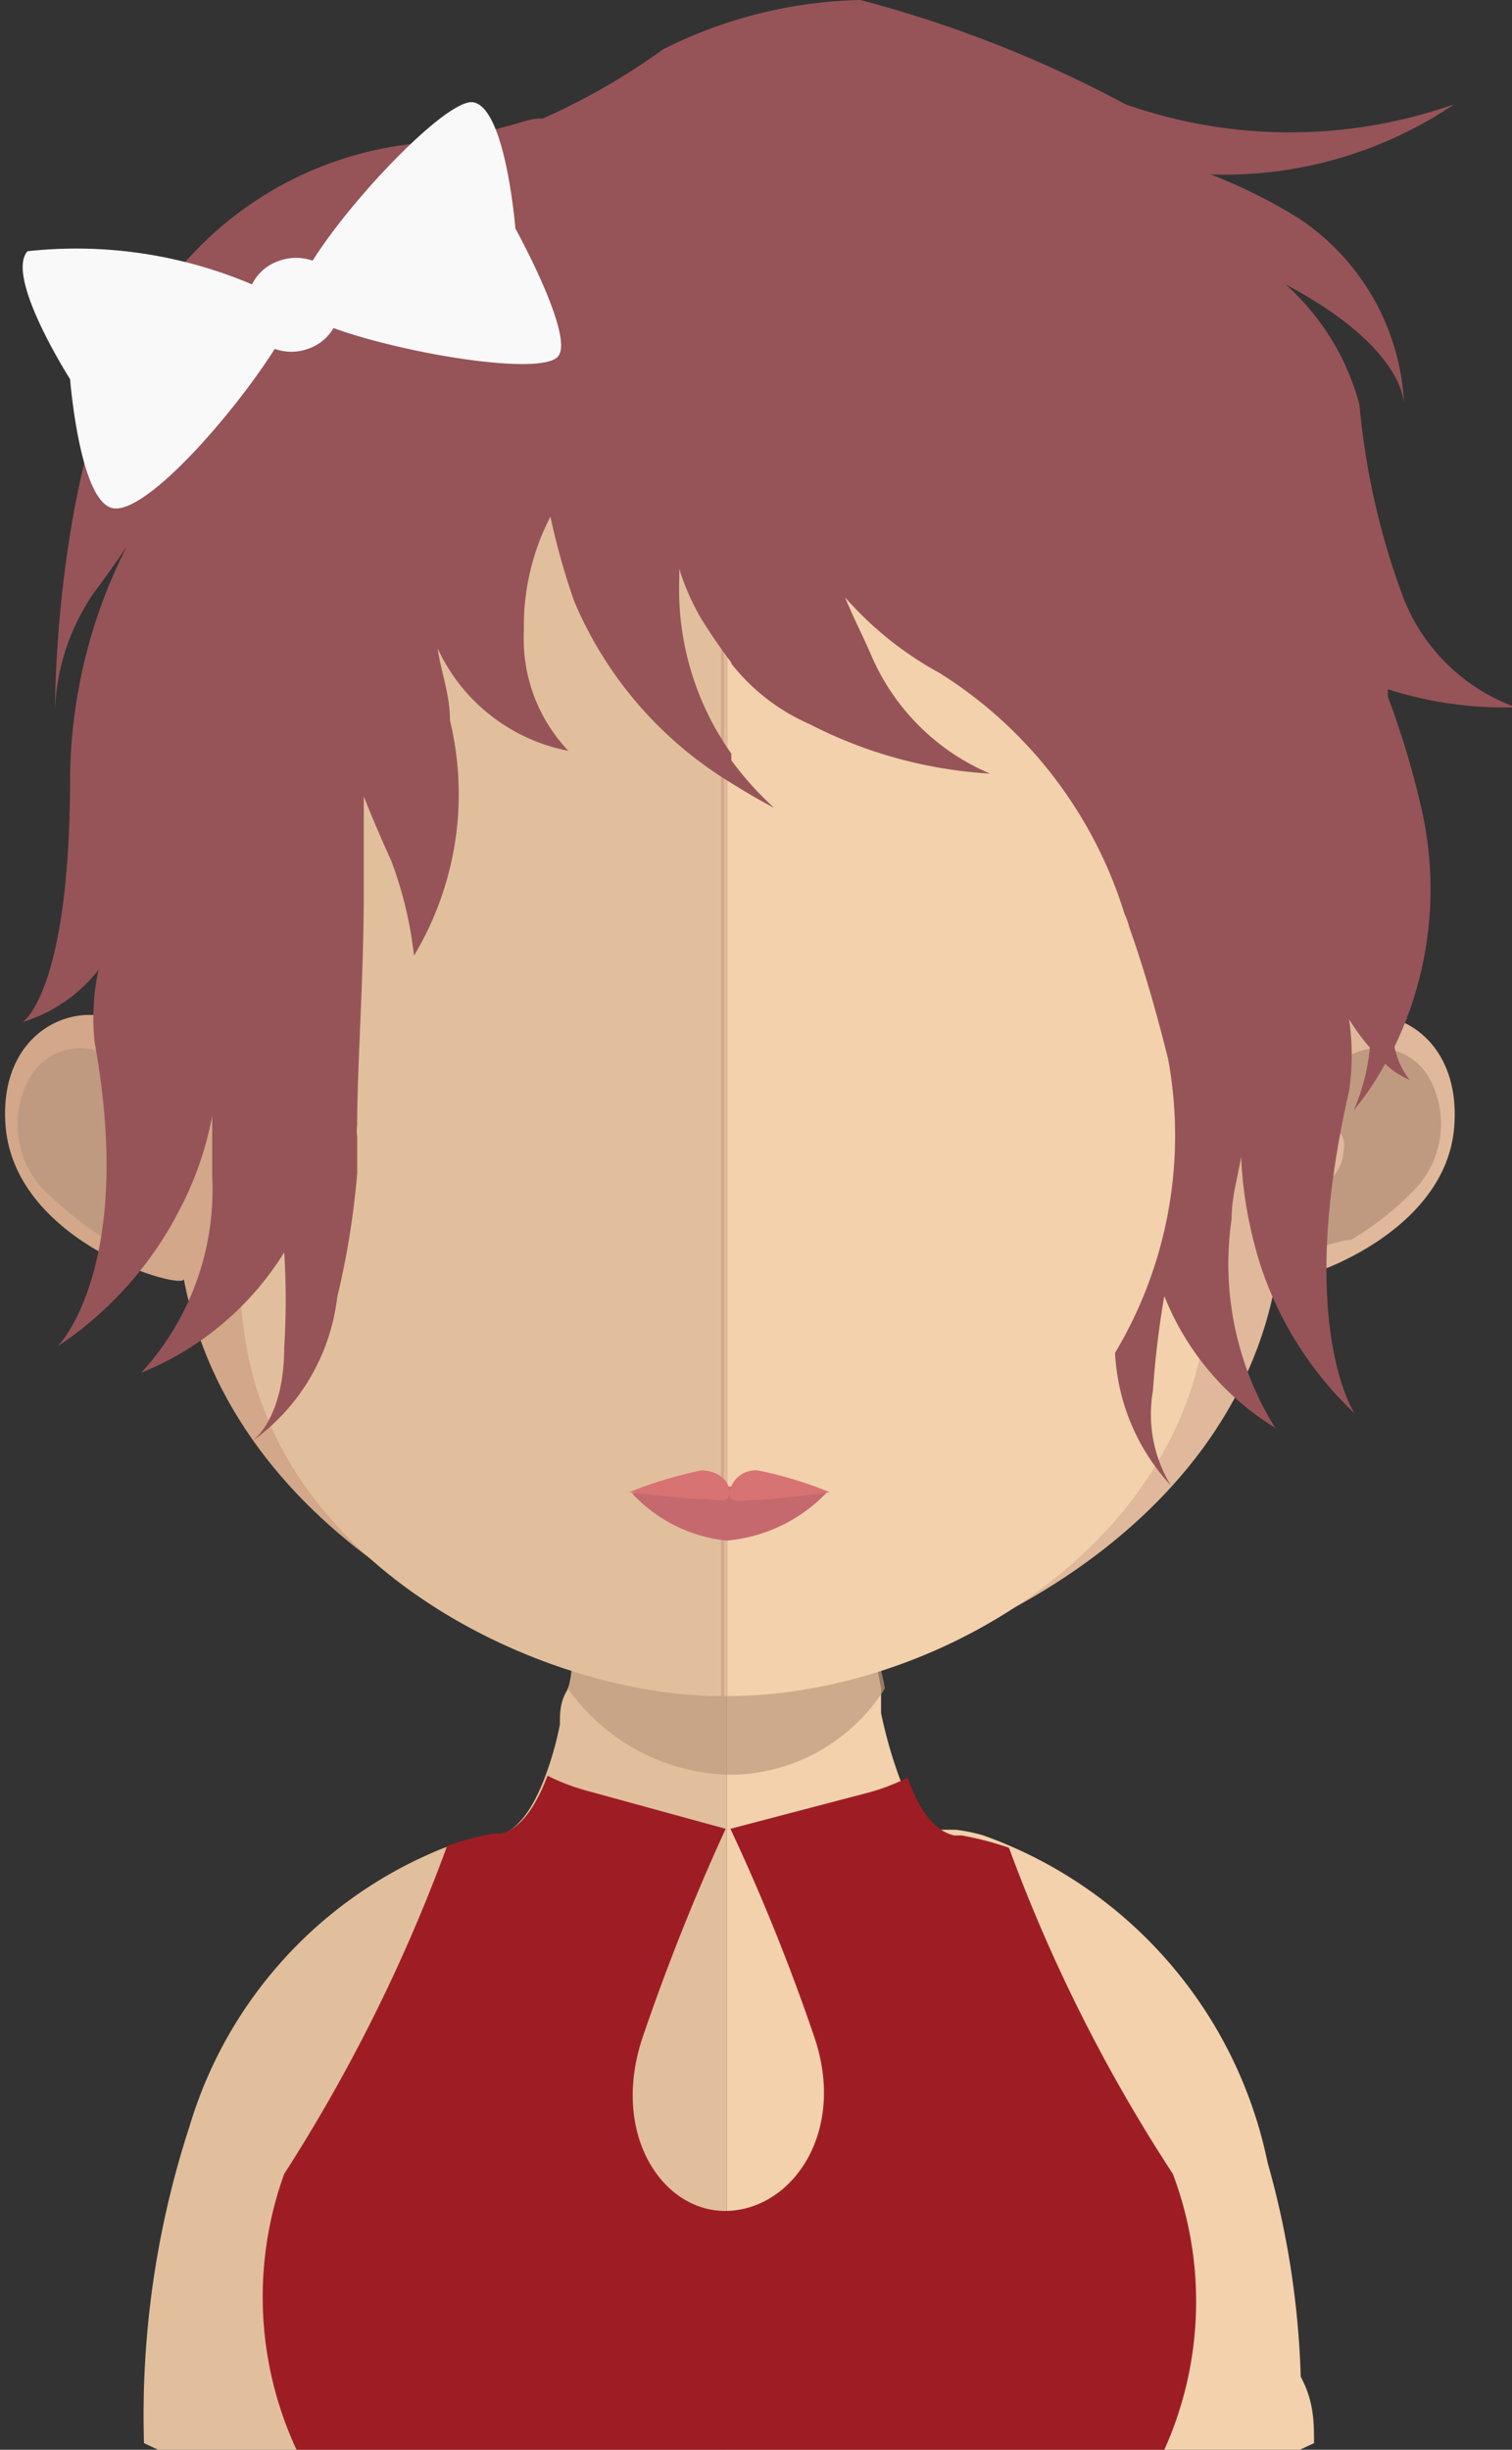 <svg xmlns="http://www.w3.org/2000/svg" viewBox="0 0 15.96 25.84"><rect x="0" y="0" width="15.96" height="25.84" fill="#333333" stroke="none"/><defs><style>.cls-1{fill:#e1bf9c;}.cls-2{fill:#f2d1ac;}.cls-3,.cls-5{fill:#c09a80;}.cls-3{opacity:0.7;}.cls-4{fill:#d3a789;}.cls-6{fill:#e0b89b;}.cls-7{fill:#c6696e;}.cls-8{fill:#d87373;}.cls-9{fill:#9e1d24;}.cls-10{fill:#965458;}.cls-11{fill:#f9f9fa;}</style></defs><g id="Layer_2" data-name="Layer 2"><g id="avatars"><g id="row-02"><g id="avatar-02-08"><path class="cls-1" d="M7.67,14.72V25.84h-6l-.15-.07A9.81,9.81,0,0,1,2,22.43a4.57,4.57,0,0,1,2.69-2.94,3.4,3.4,0,0,1,.49-.13h0l.08,0c.2-.05.36-.27.49-.61a3.43,3.43,0,0,0,.16-.56c0-.11,0-.23.07-.35s.06-.42.08-.65,0-.26,0-.4c0-.69.07-1.43.07-2.13C6.2,14.64,7,14.72,7.67,14.72Z"/><path class="cls-2" d="M13.87,25.77l-.15.07H7.67V14.72h0c.66,0,1.47-.08,1.47-.08,0,.69,0,1.43.07,2.11,0,.13,0,.27,0,.4s.05.46.09.66h0c0,.09,0,.18,0,.26a4.87,4.87,0,0,0,.22.75h0a1,1,0,0,0,.37.48s0,0,.06,0l.14,0a1.82,1.82,0,0,1,.29.06,4.66,4.66,0,0,1,3,3.45,9.25,9.25,0,0,1,.35,2.26C13.87,25.33,13.87,25.55,13.87,25.77Z"/><path class="cls-3" d="M9.34,17.81h0a1.94,1.94,0,0,1-1.67.91h0A2.16,2.16,0,0,1,6,17.82a6.17,6.17,0,0,0,.09-.64c0-.14,0-.27,0-.41A6.58,6.58,0,0,0,7.65,17h0a5.92,5.92,0,0,0,1.55-.21c0,.13,0,.27,0,.4S9.31,17.6,9.34,17.81Z"/><path class="cls-4" d="M7.66,2.77c-6.29,0-6.33,5.06-6,8.36-.43-.77-1.71-.48-1.6.76s1.9,1.73,1.88,1.6c.51,2.69,3.48,4.18,5.77,4.4h0V2.77Z"/><path class="cls-5" d="M.32,11.36a.61.61,0,0,1,.92-.16.47.47,0,0,1,.15.55c0,.16-.22.17-.17.41a.42.42,0,0,0,.25.35.55.55,0,0,1,.22.23.67.67,0,0,1,0,.34c-.05.2-.35,0-.56,0a4,4,0,0,1-.66-.52A1,1,0,0,1,.32,11.36Z"/><path class="cls-6" d="M7.69,2.77c6.3,0,6.33,5.06,6.05,8.36.44-.77,1.71-.48,1.61.76s-1.91,1.73-1.88,1.6C13,16.18,10,17.67,7.69,17.89H7.64V2.77Z"/><path class="cls-5" d="M15.08,11.36a.62.62,0,0,0-.93-.16.5.5,0,0,0-.15.55c.05.16.23.17.18.41a.42.42,0,0,1-.25.35.55.55,0,0,0-.22.23.67.67,0,0,0,0,.34c.05.2.35,0,.55,0a3.29,3.29,0,0,0,.66-.52A1,1,0,0,0,15.08,11.36Z"/><path class="cls-1" d="M7.63,4.21c-2.1,0-3.64.58-4.57,1.72-1.3,1.6-1.25,4.05-.78,5.81.15.53.23,2,.33,2.51.45,2.38,3.2,3.64,5,3.64h0V4.21Z"/><path class="cls-2" d="M12.19,5.93A5.55,5.55,0,0,0,7.68,4.21V17.89c2.07,0,4.54-1.41,5-3.64.1-.53.17-2,.32-2.51C13.45,10,13.5,7.54,12.19,5.93Z"/><path class="cls-7" d="M8.73,15.74a1.66,1.66,0,0,1-1.06.51,1.58,1.58,0,0,1-1-.5,7.45,7.45,0,0,1,1-.07A9.33,9.33,0,0,1,8.73,15.74Z"/><path class="cls-8" d="M8,15.51a.28.28,0,0,0-.3.23c0-.13-.13-.23-.3-.23a4.45,4.45,0,0,0-.76.23s.58.07.75.07.31.06.31-.06c0,.12.13.07.29.07s.77-.08.77-.08A4.18,4.18,0,0,0,8,15.51Z"/><path class="cls-9" d="M12.38,22.93a17,17,0,0,1-1.73-3.44,3.31,3.31,0,0,0-.5-.13h0l-.08,0c-.21-.05-.37-.27-.49-.61a2.18,2.18,0,0,1-.42.16l-1.45.38a21.48,21.48,0,0,1,.88,2.18c.35,1-.21,1.82-.9,1.85s-1.26-.81-.9-1.85a23.21,23.21,0,0,1,.87-2.18L6.2,18.89a2.18,2.18,0,0,1-.42-.16c-.13.34-.29.56-.49.61l-.08,0h0a3.4,3.4,0,0,0-.49.13A17.59,17.59,0,0,1,3,22.93a3.82,3.82,0,0,0,.13,2.91h9.16A3.81,3.81,0,0,0,12.38,22.93Z"/><path class="cls-10" d="M16,7.46A2,2,0,0,1,14.8,6.27a7.82,7.82,0,0,1-.45-2A2.59,2.59,0,0,0,13.57,3l0,0c1.19.63,1.24,1.18,1.25,1.25a2.49,2.49,0,0,0-1.1-1.94,5.49,5.49,0,0,0-.94-.47,4.34,4.34,0,0,0,2.57-.74,5.23,5.23,0,0,1-3.47,0A12.73,12.73,0,0,0,9.08,0,4.85,4.85,0,0,0,7,.52a7.07,7.07,0,0,1-1.27.73c-.22,0-.17.07-1.16.25A3.76,3.76,0,0,0,1.84,2.9C.57,4.17.58,7.49.58,7.49A2.33,2.33,0,0,1,1,6.24c.21-.28.3-.42.34-.48a5.49,5.49,0,0,0-.6,2.43c0,2.28-.5,2.59-.5,2.59a1.62,1.62,0,0,0,.8-.55A2.37,2.37,0,0,0,1,11C1.43,13.38.61,14.2.61,14.2a3.81,3.81,0,0,0,1.28-1.43,3.5,3.5,0,0,0,.35-1c0,.19,0,.4,0,.64a2.85,2.85,0,0,1-.75,2.07A3.17,3.17,0,0,0,3,13.21a7.88,7.88,0,0,1,0,1c0,.78-.35,1-.35,1a2.18,2.18,0,0,0,.91-1.53,8.62,8.62,0,0,0,.21-1.3c0-.13,0-.26,0-.39l0,0s0,0,0,0a.57.57,0,0,1,0-.13c0-.62.07-1.53.07-2.46,0-.35,0-.69,0-1,.09.23.19.46.29.68a4.15,4.15,0,0,1,.24,1A3.31,3.31,0,0,0,4.75,7.6c0-.28-.1-.53-.13-.76A1.92,1.92,0,0,0,6,7.92a1.71,1.71,0,0,1-.47-1.26,2.51,2.51,0,0,1,.28-1.21,7.63,7.63,0,0,0,.25.89A4.11,4.11,0,0,0,7.72,8.26h0l0,0c.27.17.45.26.45.26a3.4,3.4,0,0,1-.45-.5l0-.07h0a3,3,0,0,1-.55-1.84V6a2.49,2.49,0,0,0,.24.54c.12.19.22.33.31.45V7s0,0,0,0a2.14,2.14,0,0,0,.83.64,4.76,4.76,0,0,0,1.9.52A2.37,2.37,0,0,1,9.2,6.92C9.11,6.71,9,6.5,8.92,6.3a3.63,3.63,0,0,0,1,.8,4.6,4.6,0,0,1,1.95,2.54.78.78,0,0,1,.05.14c.16.45.29.91.41,1.39v0a4.46,4.46,0,0,1-.56,3.1v0a2.22,2.22,0,0,0,.59,1.4,1.44,1.44,0,0,1-.19-1,9.53,9.53,0,0,1,.12-1,2.87,2.87,0,0,0,1.17,1.39A3.27,3.27,0,0,1,13,12.86c0-.24.07-.46.1-.66a4.49,4.49,0,0,0,.2,1.13,3.77,3.77,0,0,0,1,1.58s-.63-.92-.06-3.4a2.58,2.58,0,0,0,0-.76,2.13,2.13,0,0,0,.22.3,2.18,2.18,0,0,1-.17.66,2.87,2.87,0,0,0,.33-.49.81.81,0,0,0,.26.17.79.79,0,0,1-.16-.35A3.82,3.82,0,0,0,15,8.51a9.13,9.13,0,0,0-.35-1.16V7.27A4,4,0,0,0,16,7.46Z"/><path class="cls-11" d="M5,1.08c-.26-.06-1.28,1-1.7,1.67a.52.52,0,0,0-.35,0A.49.49,0,0,0,2.66,3,4.74,4.74,0,0,0,.29,2.65C.05,2.92.74,4,.74,4s.1,1.29.45,1.36,1.28-1,1.71-1.68a.52.52,0,0,0,.35,0,.49.49,0,0,0,.27-.22c.74.27,2.19.51,2.37.3s-.45-1.35-.45-1.35S5.34,1.15,5,1.08Z"/></g></g></g></g></svg>